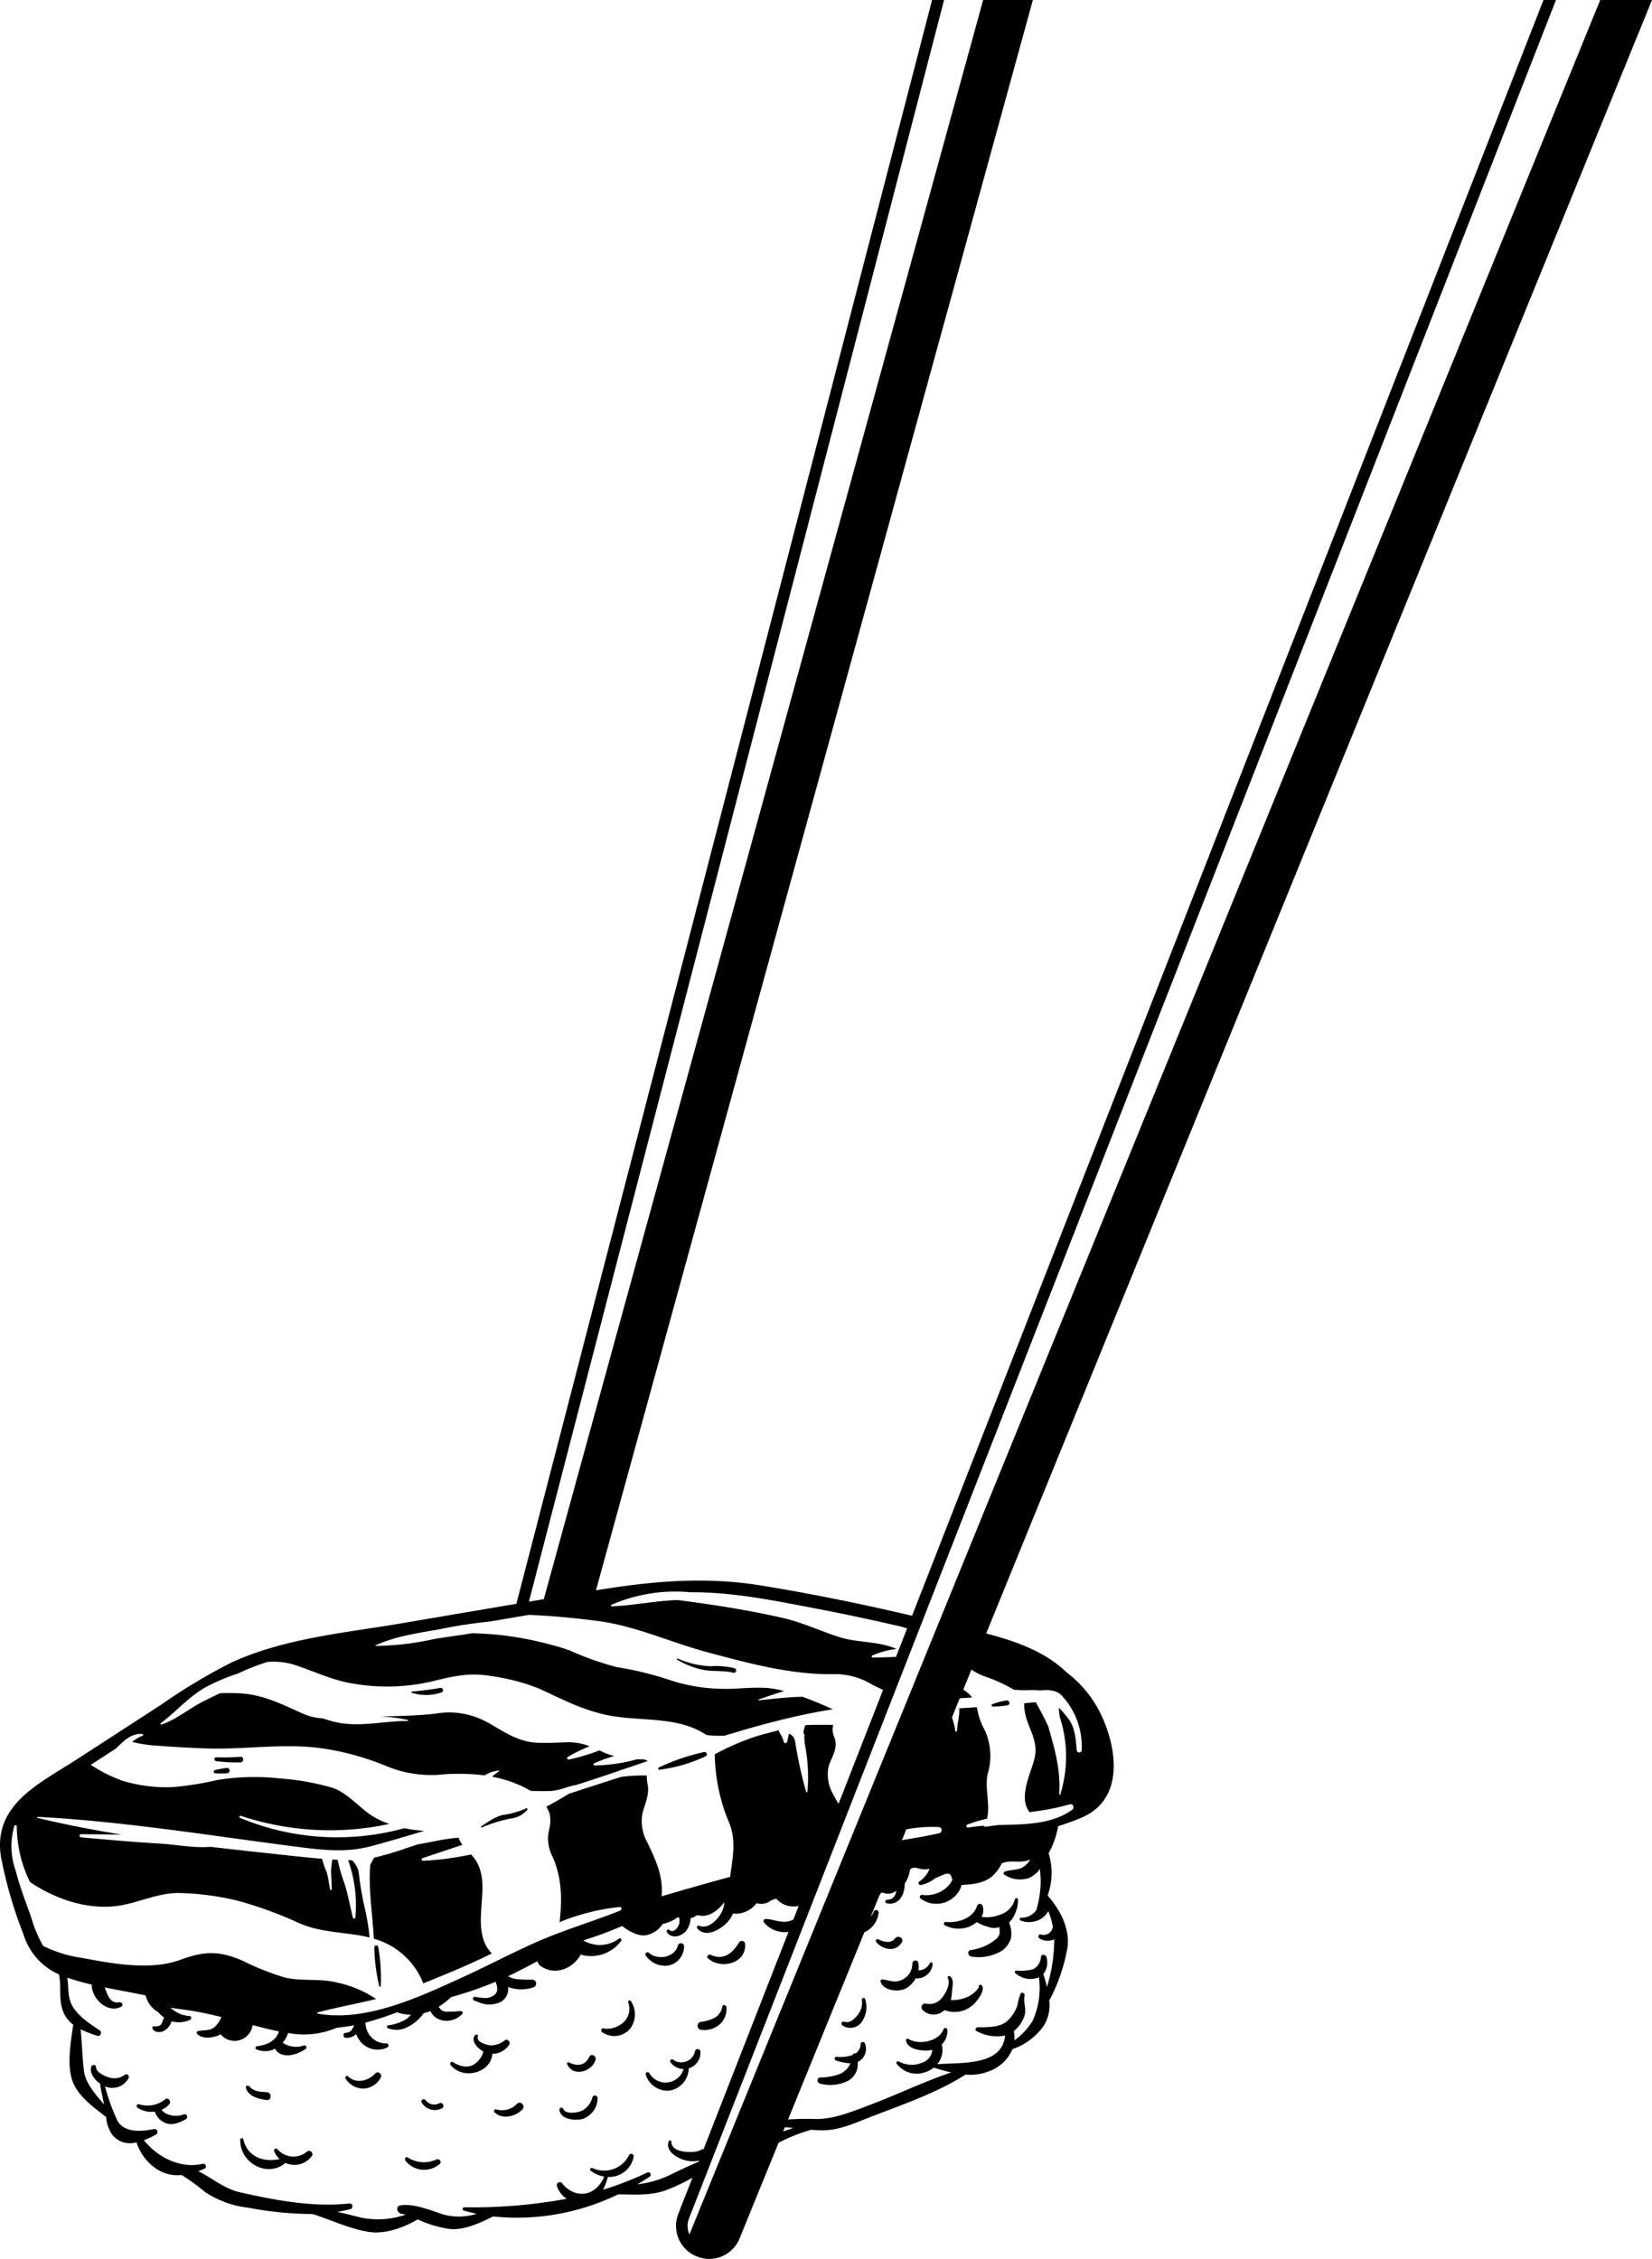 <svg xmlns="http://www.w3.org/2000/svg" viewBox="0 0 262.695 359.142"><path d="M67.302,315.33c.901-.347,1.792-.722,2.687-1.087h0l.001,0c.928-.379,1.851-.763,2.77-1.162,1.145-.491,2.283-.994,3.407-1.521.676-.317,1.361-.647,2.05-.983-2.583-2.577-1.57-6.709-1.504-10.2q.007-.367-.004-.728c-.004-.153-.017-.304-.027-.455-.006-.082-.008-.165-.016-.246-.017-.193-.044-.383-.072-.572-.005-.036-.009-.072-.015-.108-.034-.207-.078-.411-.128-.613l-.011-.046c-.053-.211-.118-.418-.192-.622l-.005-.016a5.774,5.774,0,0,0-1.022-1.773l0,0v0c-.098-.117-.19-.236-.301-.348-.433.089-.868.167-1.302.246q-.997.183-1.991.328h0a39.38,39.38,0,0,1-4.38.413.212.212,0,0,1-.056-.415c1.609-.536,3.233-1.08,4.856-1.618h0c.495-.164.985-.332,1.481-.493-.105-.148-.208-.3-.307-.467a2.323,2.323,0,0,1-.27-.667c-.163.005-.328.024-.491.036h0a33.659,33.659,0,0,0-3.681.591q-1.186.226-2.378.439c-.538.178-1.074.361-1.612.537a54.013,54.013,0,0,1-5.298,1.576c-.22.374-.426.758-.615,1.153-.319,3.924.377,7.815.568,11.725A11.841,11.841,0,0,1,67.302,315.33Z"/><path d="M161.393,301.955a3.474,3.474,0,0,1-2.341,2.444,5.63,5.63,0,0,1-2.988.356,2.045,2.045,0,0,0,.199-1.733.465.465,0,0,0-.89,0c-.672,2.019-3.105,2.748-4.999,2.548-.284-.03-.383.403-.143.528a4.746,4.746,0,0,0,3.921.214,5.361,5.361,0,0,0,1.174-.72.449.449,0,0,0,.064.04,7.785,7.785,0,0,0,2.393.882,3.729,3.729,0,0,0,1.158-.103c.005.26.02.521.028.795.02.673-.671,1.181-1.149,1.527a8.103,8.103,0,0,1-3.47,1.306c-.623.117-.417.993.141,1.038a7.147,7.147,0,0,0,4.889-.965,3.854,3.854,0,0,0,1.374-1.938,4.377,4.377,0,0,0-.294-2.477,5.398,5.398,0,0,0,1.423-3.674A.251.251,0,0,0,161.393,301.955Z"/><path d="M155.772,315.591l-.053.038a.275.275,0,0,0-.072.349,3.711,3.711,0,0,1-.75.842,4.391,4.391,0,0,1-1.431.827,6.13,6.13,0,0,1-2.26.346,15.997,15.997,0,0,0,.214-1.789c.088-.69.258-1.55-.376-2.005-.205-.147-.407.128-.316.316.5,1.028-.489,2.679-1.177,3.39a2.436,2.436,0,0,1-2.281.65.595.595,0,0,0-.575.988,2.445,2.445,0,0,0,3.497.033,4.367,4.367,0,0,0,4.627-.912c.518-.468,2.005-2.34,1.261-3.033A.254.254,0,0,0,155.772,315.591Z"/><path d="M148.315,312.25a.251.251,0,0,0-.466-.126,1.984,1.984,0,0,1-1.804,1.142,2.949,2.949,0,0,0-.036-1.226c-.144-.555-.879-.379-.934.126a2.777,2.777,0,0,1-1.93,2.713c-1.013.394-1.864-.097-2.853-.171a.285.285,0,0,0-.274.359c.497,1.447,2.781,1.689,3.987,1.095a3.837,3.837,0,0,0,1.585-1.617A2.545,2.545,0,0,0,148.315,312.25Z"/><path d="M143.389,308.827c.428-.703-.6-1.24-1.071-.626-.648.848-1.836.55-2.633.14a.28.28,0,0,0-.338.438C140.414,310.014,142.425,310.41,143.389,308.827Z"/><path d="M137.056,317.916a3.167,3.167,0,0,1-.769,2.56c-.53.627-1.206,1.246-2.069.944a.334.334,0,0,0-.323.554,2.237,2.237,0,0,0,2.963-.284,4.099,4.099,0,0,0,.717-3.845C137.493,317.571,137.027,317.609,137.056,317.916Z"/><path d="M118.485,309.084a.518.518,0,0,0-.958-.26c-1.038,1.719-2.466,2.921-4.526,1.973-.341-.157-.738.264-.425.551C114.58,313.186,118.697,312.196,118.485,309.084Z"/><path d="M106.3,312.499a3.143,3.143,0,0,0,2.484-3.058.507.507,0,0,0-.991-.134c-.454,1.914-3.257,2.414-4.593,1.174-.264-.245-.759.091-.521.402A3.71,3.71,0,0,0,106.3,312.499Z"/><path d="M111.385,322.703a3.696,3.696,0,0,0,3.098-.888,3.236,3.236,0,0,0,1.03-2.704c-.02-.347-.586-.47-.642-.087a2.58,2.58,0,0,1-1.186,1.756,6.462,6.462,0,0,1-2.299.681A.648.648,0,0,0,111.385,322.703Z"/><path d="M136.86,324.989a1.837,1.837,0,0,1-.794,1.477.426.426,0,0,0-.5.267,6.136,6.136,0,0,1-2.546.28c-.347-.022-.39.489-.079.585a7.984,7.984,0,0,0,2.289.448,3.3,3.3,0,0,1-1.622,1.675,9.505,9.505,0,0,1-3.24.578c-.497.07-.46.863,0,.964a6.288,6.288,0,0,0,4.602-.498,3.088,3.088,0,0,0,1.422-2.945c.022-.01.046-.015.068-.025a2.302,2.302,0,0,0,1.08-2.897A.348.348,0,0,0,136.86,324.989Z"/><path d="M99.888,318.327a2.934,2.934,0,0,1-.754,3.21,3.86,3.86,0,0,1-3.224.96c-.353-.041-.377.426-.16.591a3.321,3.321,0,0,0,4.424-.511,3.822,3.822,0,0,0,.144-4.431C100.172,317.939,99.803,318.058,99.888,318.327Z"/><path d="M109.52,328.845a2.615,2.615,0,0,0,1.864-2.638c-.011-.481-.752-.612-.859-.116a2.224,2.224,0,0,1-3.513,1.362c-.237-.168-.586.17-.408.408a2.643,2.643,0,0,0,2.093,1.099,2.981,2.981,0,0,1-5.454.631.309.309,0,0,0-.562.237,3.605,3.605,0,0,0,3.828,2.55A3.658,3.658,0,0,0,109.52,328.845Z"/><path d="M94.192,333.471a3.256,3.256,0,0,1-1.505,2.031c-.559.365-2.767.751-3.089-.172a.327.327,0,0,0-.63.174c.203,1.474,2.513,1.688,3.619,1.402a3.539,3.539,0,0,0,2.445-3.321A.429.429,0,0,0,94.192,333.471Z"/><path d="M94.711,327.421c.139-.577-.723-.996-.992-.418-.676,1.45-1.941,1.54-3.263.894-.135-.066-.349.045-.282.217C91.023,330.328,94.233,329.408,94.711,327.421Z"/><path d="M80.974,325.087c.277-.412-.289-1.017-.703-.703a3.554,3.554,0,0,1-2.13.807c-.561.014-2.481-.484-2.147-1.409.107-.296-.305-.405-.466-.196-.735.957.491,2.127,1.343,2.594a3.602,3.602,0,0,1-1.436,2.003,2.352,2.352,0,0,1-1.47.371,3.231,3.231,0,0,1-.507-.072l-.018-.004a3.749,3.749,0,0,1-.462-.138c-.017-.006-.035-.012-.052-.019a4.211,4.211,0,0,1-.401-.18c-.025-.013-.052-.024-.077-.037a4.429,4.429,0,0,1-.425-.256c-.303-.208-.553.224-.361.468a3.337,3.337,0,0,0,.42.44c.029.026.062.046.092.07a3.356,3.356,0,0,0,.397.284c.022.013.045.023.068.036a3.489,3.489,0,0,0,.478.228l.023.008a3.736,3.736,0,0,0,.554.16h0c2.052.428,4.461-.798,4.596-3.002A3.23,3.23,0,0,0,80.974,325.087Z"/><path d="M82.205,334.502a3.304,3.304,0,0,1-3.317.863.271.271,0,0,0-.262.45c1.209,1.247,3.38.686,4.448-.443C83.622,334.794,82.725,333.908,82.205,334.502Z"/><path d="M59.679,329.656c-1.071,1.16-3.013,1.721-4.295.482-.265-.256-.611.119-.394.394a3.361,3.361,0,0,0,2.712,1.535,3.282,3.282,0,0,0,2.845-1.741C60.834,329.787,60.119,329.18,59.679,329.656Z"/><path d="M29.246,336.164a3.587,3.587,0,0,1-2.813-.113,2.016,2.016,0,0,1-.74-.62,3.247,3.247,0,0,0,1.218-.872c.353-.418-.113-1.162-.623-.807a4.464,4.464,0,0,1-4.192.797c-.347-.106-.501.365-.233.553a3.979,3.979,0,0,0,2.755.62,2.86,2.86,0,0,0,1.322,1.628c1.18.724,2.537.204,3.625-.429C29.96,336.689,29.695,336.002,29.246,336.164Z"/><path d="M48.88,342.038a3.349,3.349,0,0,1-4.766-.346c-.205-.224-.651.009-.53.309a3.491,3.491,0,0,0,.877,1.266c-2.498.574-5.149-.334-5.765-3.143-.062-.283-.484-.209-.491.066-.09,3.704,4.323,6.126,7.187,3.689a3.416,3.416,0,0,0,4.212-1.117C49.906,342.339,49.302,341.729,48.88,342.038Z"/><path d="M42.431,333.884c.779.103.821-1.215,0-1.249-.943-.039-2.122-.087-2.74-.905-.205-.271-.733-.127-.597.252C39.593,333.378,41.124,333.711,42.431,333.884Z"/><path d="M69.377,343.339a4.726,4.726,0,0,1-4.542-.317c-.302-.218-.582.234-.373.483a3.752,3.752,0,0,0,5.456.536C70.329,343.681,69.807,343.145,69.377,343.339Z"/><path d="M76.514,290.497h0a.096.096,0,0,0,.043.042.086.086,0,0,0,.069.005,23.26,23.26,0,0,1,4.538-1.411,3.98,3.98,0,0,0,2.677-1.393.145.145,0,0,0-.175-.227,14.206,14.206,0,0,1-3.735,1.06,3.912,3.912,0,0,0-.445.121c-.041.013-.081.032-.121.047-.107.039-.215.078-.321.124-.046.02-.092.045-.139.067-.101.047-.202.093-.301.145-.028.015-.056.032-.085.047-.117.063-.233.126-.348.194-.022.013-.044.027-.066.04-.544.323-1.067.684-1.549.986h0l-.012.008a.105.105,0,0,0-.03.146Z"/><path d="M69.832,334.407a1.709,1.709,0,0,1-2.152-.486c-.269-.366-.859-.049-.622.364a2.427,2.427,0,0,0,3.23.902C70.805,334.923,70.344,334.124,69.832,334.407Z"/><path d="M59.528,309.595a27.49,27.49,0,0,0,.789,6.194.116.116,0,0,0,.227-.031,27.461,27.461,0,0,0-.411-6.244C60.062,309.165,59.531,309.256,59.528,309.595Z"/><path d="M104.867,281.37a24.43,24.43,0,0,0,7.354-2.146c.391-.183.105-.755-.281-.667a33.365,33.365,0,0,0-7.17,2.455A.193.193,0,0,0,104.867,281.37Z"/><path d="M160.02,270.349a12.107,12.107,0,0,0-2.204.59.193.193,0,0,0,.051.378,12.533,12.533,0,0,0,2.362-.208C160.73,271.022,160.517,270.262,160.02,270.349Z"/><path d="M69.979,268.359c-1.51.276-2.977.439-4.502.591a.087.087,0,0,0-.023.17,7.433,7.433,0,0,0,4.725-.038A.375.375,0,0,0,69.979,268.359Z"/><path d="M38.242,279.314c-1.28.083-2.568.114-3.85.075-.407-.012-.381.567,0,.615a24.666,24.666,0,0,0,3.85.194C38.814,280.181,38.809,279.278,38.242,279.314Z"/><path d="M35.979,281.088c-.614.087-1.21.191-1.814.334a.27.27,0,0,0,.071.528c.624.027,1.234.017,1.858-.013A.431.431,0,1,0,35.979,281.088Z"/><path d="M116.782,265.227a12.365,12.365,0,0,0-3.796-.316,14.024,14.024,0,0,1-5.19-1.215c-.122-.052-.228.112-.107.183a13.173,13.173,0,0,0,3.996,1.579c1.62.344,3.294.078,4.897.492A.375.375,0,0,0,116.782,265.227Z"/><path d="M169.615,265.898c-3.414-3.316-8.09-4.966-12.798-6.193L262.695,0H254.46L149.32,257.896l-.979,2.401-2.11,5.177-2.044,5.015-9.789,24.012-1.239,3.039-18.402,45.139-.381.935-4.746,11.642a3.35,3.35,0,0,1-.057-2.574l3.118-7.978,1.318-3.372,13.106-33.53.608-1.556,4.247-10.867.253-.647,1.85-4.734.423-1.082,9.362-23.951.231-.59,2.551-6.525.211-.541L247.422,0h-1.982L145.032,256.888c-7.959-1.867-15.977-3.509-24.044-4.816-8.963-1.452-17.373-.683-26.222.778L164.244,0h-7.908L86.474,254.249l-2.369.402L150.12,0h-1.907L82.111,254.989l-18.412,3.124C54.701,259.64,45.2,260.47,36.824,264.316a91.408,91.408,0,0,0-11.26,6.757l-13.35,8.649C6.259,283.581-1.083,286.856.134,295.099a68.431,68.431,0,0,0,3.598,12.427,10.162,10.162,0,0,0,5.643,6.381c.478,2.248-.242,4.466,1.01,6.604a4.866,4.866,0,0,0,1.261,1.395c-.397,2.72-.96,6.038-.253,8.536.763,2.697,3.339,4.451,5.484,6.145a5.739,5.739,0,0,0,.941,2.768,3.595,3.595,0,0,0,3.885,1.249,8.057,8.057,0,0,0,3.249,4.271,6.046,6.046,0,0,0,3.938.934,33.245,33.245,0,0,1,3.757,2.727,15.545,15.545,0,0,0,6.833,2.465,55.157,55.157,0,0,0,10.226,1.005c2.939.936,5.912,2.37,8.951,2.842,2.566.399,5.506-.663,7.762-1.988a16.096,16.096,0,0,0,1.541.638,18.59,18.59,0,0,0,3.46.874c2.231.286,4.993-.95,6.977-1.981a36.861,36.861,0,0,0,19.89-3.507c2.652.007,5.184.266,7.811-.736a30.905,30.905,0,0,0,4.012-1.917l-2.258,5.776a5.219,5.219,0,0,0,2.918,6.729l.08.032a5.201,5.201,0,0,0,6.75-2.869l6.205-15.22a26.114,26.114,0,0,1,4.894-1.976.524.524,0,0,0,.19-.097c.703.058,1.408.096,2.118.087,2.617-.035,5.258-1.286,7.65-2.209,4.989-1.925,10.338-3.755,14.868-6.642a8.344,8.344,0,0,0,4.157-.701,6.322,6.322,0,0,0,3.31-3.342,10.208,10.208,0,0,0,4.893-3.596,6.207,6.207,0,0,0,.969-4.144,28.477,28.477,0,0,0,2.905-8.485c.361-3.083-1.218-5.976-3.165-8.212a10.574,10.574,0,0,0,.151-6.718,13.321,13.321,0,0,0,1.515-4.303,38.33,38.33,0,0,0,3.749-1.365c6.683-2.861,5.698-10.703,3.168-16.183A18.347,18.347,0,0,0,169.615,265.898ZM97.243,255.142a25.526,25.526,0,0,1,12.553-1.988c.029,0,.057.001.086,0l.075.007.002-.007c6.663-.03,13.303,1.349,19.818,2.593,4.53.865,9.039,1.833,13.533,2.871.308.09.625.189.937.281l-1.773,4.536c-1.228.036-2.455.084-3.693.096-.163.001-.249-.249-.087-.322a13.559,13.559,0,0,1,3.872-1.044c-2.907-1.276-6.17-.946-9.171-1.907-2.964-.949-5.806-2.309-8.848-3.004-5.531-1.264-11.15-2.142-16.78-2.862-3.485.105-6.976.86-10.488.997C97.124,255.393,97.121,255.191,97.243,255.142ZM6.853,309.38a20.8,20.8,0,0,1-1.845-4.392c-.53-1.543-1.254-3.392-1.869-5.329l.04-.016c-.024-.025-.046-.052-.07-.077-.207-.657-.4-1.324-.569-1.992l.016.014a11.602,11.602,0,0,1-.282-7.26.203.203,0,0,1,.396.054,20.242,20.242,0,0,0,2.103,8.841l.007.013c4.437,2.953,9.929,4.718,15.179,3.555,2.888-.64,5.68-1.907,8.693-1.822a43.914,43.914,0,0,1,9.206,1.24,61.994,61.994,0,0,1,9.697,3.551c3.235,1.391,6.377,1.39,9.777,1.976.497.086.974.193,1.44.313a36.807,36.807,0,0,0-.705-4.434,48.851,48.851,0,0,1-1.038-6.037,3.823,3.823,0,0,0-1.05-1.817c-.049,0-.096.005-.145.004-.16-.003-.32-.013-.48-.017a21.112,21.112,0,0,1,1.157,9.094.203.203,0,0,1-.396.053c-.453-1.832-.771-3.674-1.35-5.477a27.895,27.895,0,0,1-1.079-3.73c-.28-.014-.56-.033-.84-.05a16.884,16.884,0,0,0-.202,1.923q.075,1.412.111,2.824a.13.13,0,0,1-.255.035c-.194-.902-.286-1.885-.556-2.764a16.617,16.617,0,0,1-.735-2.131c-1.631-.132-3.259-.302-4.888-.478-4.256-.46-8.549-.915-12.847-1.423-2.65.231-5.558-.372-8.102-.517-4.164-.238-8.323-.618-12.477-.986-.316-.028-.327-.503,0-.5,2.152.019,4.307.03,6.461.062-4.511-.733-8.988-1.593-13.39-2.654a.087.087,0,0,1,.023-.17c13.856.734,27.76,3.038,41.52,4.795,3.901.498,7.535.912,11.41-.107,2.866-.754,5.702-1.619,8.546-2.454a23.809,23.809,0,0,1-3.166-.431,40.127,40.127,0,0,1-26.11-1.633c-.2-.082-.125-.405.092-.334a44.936,44.936,0,0,0,23.608,1.296,15.104,15.104,0,0,1-2.071-.907c-2.435-1.305-4.418-4.046-7.022-4.863a39.525,39.525,0,0,0-8.134-1.453,36.631,36.631,0,0,0-10.242.257,47.63,47.63,0,0,1-7.053,1.11,23.939,23.939,0,0,1-7.888-1.016,22.644,22.644,0,0,1-5.041-2.533q1.978-1.278,3.956-2.558c1.233-1.175,2.41-2.467,4.204-2.346a.154.154,0,0,1,.041.302,5.211,5.211,0,0,0-1.616.966,23.837,23.837,0,0,0,2.798.5c3.014.252,6.045.43,9.068.531,6.38.214,12.772-.965,19.116.11a43.151,43.151,0,0,1,9.608,2.77,18.485,18.485,0,0,0,9.015,1.231,35.524,35.524,0,0,1,4.457-.01h0c.624.039,1.246.094,1.861.175h0c.038.005.078.007.116.012a5.047,5.047,0,0,1,1.909-.721h0c.119-.017.235-.04.36-.046.062-.003.072.077.029.107-.168.118-.338.24-.506.366h0a7.556,7.556,0,0,0-.597.486c.147.028.29.069.436.1h0q.741.156,1.468.363c.021.006.043.014.064.02.458.133.911.28,1.359.447.132.05.26.11.392.163.34.136.681.272,1.014.43.472.225.938.47,1.394.742,1.033.037,2.064.058,3.084.026,1.521-.047,2.792-.755,4.232-.981q3.288-1.053,6.565-2.172a9.965,9.965,0,0,1,1.02-.347q1.833-.625,3.666-1.253c-.009-.025-.02-.047-.028-.072-.158-.059-.312-.122-.465-.188-.381-.004-.768-.016-1.159-.036a26.581,26.581,0,0,1-6.753.983c-.161-.005-.251-.244-.087-.322a20.513,20.513,0,0,1,3.242-1.175,10.035,10.035,0,0,1-1.809-.627c-.193-.091-.382-.179-.571-.266a32.691,32.691,0,0,1-4.857,1.453.232.232,0,0,1-.178-.421,29.028,29.028,0,0,1,3.47-1.692,9.278,9.278,0,0,0-3.648-.633c-.669.024-1.335.052-2.001.073-.426.013-.852.019-1.279.021-.103,0-.207.003-.31.002-.486-.003-.973-.015-1.462-.048a8.079,8.079,0,0,1-1.087-.155c-.109-.022-.216-.053-.324-.08-.251-.061-.499-.129-.744-.21-.112-.037-.223-.076-.334-.117q-.375-.137-.743-.298c-.087-.038-.175-.074-.262-.114q-.484-.223-.958-.473h0c-.572-.303-1.133-.629-1.687-.957-.3-.177-.598-.354-.895-.528-.263-.154-.513-.282-.765-.413h0a12.473,12.473,0,0,0-8.015-1.25c-2.936.324-5.904.385-8.864.443a22.981,22.981,0,0,1,4.467.564.077.077,0,0,1-.02.151c-4.075-.002-8.072,1.162-12.103.018q-.722-.205-1.436-.44a8.732,8.732,0,0,1-2.905-.649c-3.378-1.482-6.362-3.093-10.146-3.316a31.572,31.572,0,0,0-3.238-.025c-.963.447-1.92.909-2.869,1.403-2.226,1.159-4.052,2.754-6.461,3.588-.145.05-.201-.15-.096-.228,2.626-1.966,4.631-4.457,7.58-5.951a32.017,32.017,0,0,1,4.663-1.936c.576-.267,1.154-.528,1.74-.771.963-.4,1.947-.752,2.945-1.072a11.477,11.477,0,0,1,4.152.403c3.2,1.028,6.138,2.507,9.505,3.039a31.769,31.769,0,0,0,12.487-.338c2.845-.696,5.429-1.346,8.373-1.012.678.077,1.376.179,2.079.296h0c.602.1,1.206.227,1.811.36.653.143,1.293.31,1.933.494h0q.782.225,1.54.486c.598.213,1.193.433,1.75.691,1.276.591,2.536,1.198,3.808,1.767l.001,0h0a32.653,32.653,0,0,0,6.177,2.174c5.441,1.223,11.459.082,16.232,3.253a17.274,17.274,0,0,0,2.873.107c4.202-1.293,8.436-2.459,12.726-3.369,1.49-.316,2.985-.589,4.484-.83-1.542-.7-3.174-1.394-4.816-1.982-2.322.031-4.568.31-6.947.56-.079.008-.086-.109-.018-.132,1.313-.449,2.672-.947,4.055-1.332-.278-.073-.556-.148-.831-.21-3.223-.733-6.249-.01-9.486-.169a27.329,27.329,0,0,1-8.013-1.427,51.733,51.733,0,0,0-8.257-2.001,47.184,47.184,0,0,1-7.36-2.589c-.107-.04-.214-.081-.322-.12-.461-.166-.925-.325-1.396-.462q-2.157-.629-4.357-1.108l-.005-.001h0c-.684-.148-1.371-.277-2.061-.397h0l-.001,0c-.609-.106-1.22-.195-1.833-.276l-.001,0h0c-.381-.05-.76-.112-1.143-.152-1.52-.16-3.035-.247-4.549-.293-2.033.34-4.092.585-6.074.929a45.57,45.57,0,0,1-9.251,1.092c-.053-.002-.085-.083-.029-.107,3.166-1.426,6.648-1.928,10.047-2.522a77.811,77.811,0,0,1,8.082-1.248l5.686-.964c.193-.033.386-.068.579-.101.544.022,1.088.058,1.633.088h0c2.608.146,5.206.386,7.716.693.618.075,1.238.149,1.843.232,5.857.797,11.509,3.431,17.22,4.95,6.589,1.753,13.326,3.601,20.199,3.469a11.17,11.17,0,0,1,5.937,1.656c.551.286,1.145.56,1.745.845L133.34,286.8c-.294-.505-.593-1.019-.875-1.56a6.318,6.318,0,0,1-.699-4.426c.508-1.516,1.55-2.858.924-4.557a3.054,3.054,0,0,1-.234-1.834c.004-.063.019-.121.027-.182-1.775-.015-3.865-.026-4.408.044a3.829,3.829,0,0,0-.226.624,3.934,3.934,0,0,0-.082.516c.024.1.051.198.07.302l.011.007a.221.221,0,0,1,.036.348,8.608,8.608,0,0,1,.055.993,27.091,27.091,0,0,1,.456,7.763c-.005.118-.185.152-.212.029a67.632,67.632,0,0,1-1.742-7.974,2.053,2.053,0,0,0-.305-.764,1.859,1.859,0,0,0-.679-.501c-.066.411-.2.806-.254,1.222-.037.289-.518.429-.566.077a4.433,4.433,0,0,0-.6-1.308,5.65,5.65,0,0,1-.217-.533c-1.12.297-2.24.596-3.358.904a41.12,41.12,0,0,0-6.801,2.919,28.954,28.954,0,0,0,2.122,10.495c1.377,3.004.738,5.837.313,8.999q-5.447,1.48-10.884,3.09c.253-3.302-.88-5.577-2.229-8.492a6.867,6.867,0,0,1-.824-4.717c.385-1.455,1.117-2.922.848-4.479a6.924,6.924,0,0,1-.162-1.513c-.245-.009-.492-.017-.744-.016a27.942,27.942,0,0,0-3.332.229q-4.154,1.327-8.291,2.68c-1.187.72-2.395,1.428-3.608,2.06a7.018,7.018,0,0,1,.495.989,5.314,5.314,0,0,1-.053,2.688,6.005,6.005,0,0,0,.529,4.208c1.54,3.456,1.545,6.873,1.146,10.47a33.97,33.97,0,0,1,9.563-2.406c.351-.028.355.455.077.566-4.54,1.813-9.206,3.154-13.679,5.167-2.166.975-4.298,2.023-6.432,3.067h0q-1.221.598-2.444,1.188c-.919.442-1.84.878-2.768,1.3-.526.239-1.066.485-1.61.732-.135.061-.272.123-.407.184q-.902.408-1.831.817-.73.32-1.475.636c-.7.295-1.411.581-2.127.859-4.979,1.933-10.296,3.329-15.317,2.436-.106-.019-.096-.178,0-.204,3.081-.814,6.191-1.352,9.265-2.125a17.57,17.57,0,0,0-6.078-2.586c-2.842-.747-5.728-.157-8.525-.854a43.121,43.121,0,0,1-6.7-2.677c-3.593-1.558-6.065-1.501-9.688-.154-4.854,1.806-10.865.659-15.824-.268A20.526,20.526,0,0,1,6.853,309.38Zm99.392,36.551a16.107,16.107,0,0,1-4.91,1.352c.669-.386,1.328-.784,1.968-1.204a.385.385,0,0,0-.388-.664,51.995,51.995,0,0,1-7.013,2.728,11.778,11.778,0,0,0,.769-2.036,3.945,3.945,0,0,0,4.087-3.184.396.396,0,0,0-.72-.304,4.408,4.408,0,0,1-5.819,2.083c-.243-.12-.549.212-.309.4a4.76,4.76,0,0,0,2.17.949c-1.252,3.091-4.554,3.746-6.74,1.028-.299-.372-.927.028-.787.458a3.807,3.807,0,0,0,1.576,2.046,82.733,82.733,0,0,1-16.297,1.35.27.27,0,0,0-.071.529c.669.195,1.344.36,2.023.505a9.368,9.368,0,0,1-5.256.122c-2.004-.65-4.736-1.806-6.864-1.46-.829.135-.514,1.26.182,1.343a4.534,4.534,0,0,1,.647.136,13.472,13.472,0,0,1-7.069.468c-1.28-.315-2.537-.643-3.804-.909.695-.112,1.389-.254,2.083-.43.494-.126.403-.963-.123-.906-5.84.632-11.81-.515-17.495-1.798-2.394-.54-4.42-2.276-6.55-3.344q.515-.188,1.019-.411c.444-.197.118-.859-.319-.755-3.495.826-7.185-1.02-9.344-3.757a12.163,12.163,0,0,0,1.929-.904.473.473,0,0,0-.363-.861c-1.946.402-4.642.62-5.754-1.281a31.831,31.831,0,0,1-2.01-5.517,2.915,2.915,0,0,0,3.746-1.299.415.415,0,0,0-.649-.501,2.689,2.689,0,0,1-2.435.388c-.593-.14-2.124-.847-2.073-1.609.031-.462-.626-.496-.764-.103-.338.957.516,2.067,1.401,2.701.142,1.117.411,2.207.636,3.307-1.401-1.617-2.959-3.412-3.191-5.262-.278-2.216-.33-4.454-.539-6.684a20.779,20.779,0,0,0,2.645,1.026c.538.181.808-.591.37-.878-1.634-1.071-3.82-2.493-4.577-4.377-.519-1.29-.335-2.666-.575-3.988a38.141,38.141,0,0,0,3.887,1.104c.001,2.22,2.48,4.657,4.703,3.512.41-.211.11-.779-.296-.703-1.485.279-1.881-1.19-2.344-2.359,2.192.443,4.403.819,6.523,1.282.003.017.003.032.007.049a4.143,4.143,0,0,0,1.396,2.19,3.646,3.646,0,0,0,.548.366,5.008,5.008,0,0,0,.979.905c-.17.326-.235.706-.434,1.029-.263.427-.826.353-1.249.372a.189.189,0,0,0-.181.237.901.901,0,0,0,.697.627,1.655,1.655,0,0,0,1.153-.153,2.452,2.452,0,0,0,1.193-1.514,4.47,4.47,0,0,0,2.913-.21c.325-.121.298-.642-.086-.632a4.657,4.657,0,0,1-2.573-.982,2.841,2.841,0,0,1-.416-.345c1.241.218,2.512.34,3.738.553,1.465.256,2.918.581,4.363.935a4.399,4.399,0,0,1-.998,1.507c-.824.793-1.839.48-2.803.763a.215.215,0,0,0-.093.353c.755.953,2.612.699,3.572.223.062-.031.123-.072.185-.107a2.897,2.897,0,0,0,5.1-1.457c1.343.352,2.749.721,4.178,1.001-.415,1.459-1.853,2.172-3.468,2.35-.231.026-.386.356-.131.484a3.354,3.354,0,0,0,2.977-.079c1.001,1.735,3.469,1.011,4.853.051a.314.314,0,0,0-.241-.571,3.716,3.716,0,0,1-3.384-.441,4.446,4.446,0,0,0,.722-1.168,2.198,2.198,0,0,0,.118-.379,13.228,13.228,0,0,0,7.728-.822,26.543,26.543,0,0,0,2.804-.405c-.273.613-.584,1.184-1.327,1.192a.404.404,0,0,0,0,.807,2.065,2.065,0,0,0,1.628-.6,4.223,4.223,0,0,0,1.059,1.592,3.582,3.582,0,0,0,3.844.568c.34-.129.318-.688-.091-.67a3.24,3.24,0,0,1-3.304-3.135.811.811,0,0,0-.048-.163,47.047,47.047,0,0,0,5.048-1.652,6.715,6.715,0,0,0,2.032.392h0c.061.003.122.017.183.018-.072.083-.169.155-.248.234v0a4.368,4.368,0,0,1-.429.405,7.43,7.43,0,0,1-2.977,1.032.237.237,0,0,0-.056.43,3.594,3.594,0,0,0,3.001-.089h0a5.675,5.675,0,0,0,.586-.301c.037-.021.075-.04.111-.062a6.301,6.301,0,0,0,.538-.37c.033-.025.066-.049.099-.074a6.64,6.64,0,0,0,.515-.45l.048-.047a6.362,6.362,0,0,0,.814-.954,8.535,8.535,0,0,0,1.079-.372c.008.019.022.036.031.056h0a2.458,2.458,0,0,0,.585.795c.012.011.026.018.037.029a2.606,2.606,0,0,0,.357.269,2.342,2.342,0,0,0,.444.214,3.324,3.324,0,0,0,3.59-.871c.226-.223-.015-.519-.28-.482a15.349,15.349,0,0,1-2.049.097,1.318,1.318,0,0,1-1.368-.794,11.097,11.097,0,0,0,1.942-1.513c.919-.25,1.83-.53,2.737-.826.1-.033.2-.064.299-.097q1.39-.462,2.763-1l.001,0v0c.434-.17.868-.34,1.299-.522.244.807.518,1.59-.326,2.191a2.402,2.402,0,0,1-1.539.39,11.817,11.817,0,0,1-1.382-.176.303.303,0,0,0-.161.584c.213.088.429.169.645.245l.012.004a4.242,4.242,0,0,0,3.582-.037,2.369,2.369,0,0,0,1.139-2.367,6.045,6.045,0,0,0,4.033.055.623.623,0,0,0-.165-1.218,19.923,19.923,0,0,1-2.637-.104,3.968,3.968,0,0,1-1.23-.444q.599-.282,1.195-.58c1.189-.596,2.349-1.212,3.508-1.818a1.028,1.028,0,0,0,.459.763c2.275,1.637,5.171.423,6.397-1.812.196.059.387.113.563.156a6.04,6.04,0,0,0,5.883-2.344c.146-.21-.14-.486-.348-.348a5.268,5.268,0,0,1-3.322,1.016,6.532,6.532,0,0,1-1.652-.36,5.689,5.689,0,0,1-.716-.366c.12-.042.236-.088.358-.128a59.297,59.297,0,0,0,5.821-2.163c1.044.841,2.567,1.669,3.811,1.464a4.122,4.122,0,0,0,2.654-1.819c.073-.009.151-.016.213-.029a5.825,5.825,0,0,0,1.351-.512,4.59,4.59,0,0,0,.782-.486,2.284,2.284,0,0,1,.243.022,2.061,2.061,0,0,1,.028.905c-.103.586-.886,1.706-1.571,1.076a.261.261,0,0,0-.407.315c.659,1.174,2.295.739,3.025-.115a3.477,3.477,0,0,0,.742-2.055,2.382,2.382,0,0,0,.931-.438.544.544,0,0,0,.247-.043c1.681.44,3.15-.706,4.192-2.068a3.741,3.741,0,0,1-.533,1.77c-.561,1.056-2.094,2.569-3.42,1.977a.275.275,0,0,0-.332.43c1.366,1.602,3.809.101,4.881-1.112a4.948,4.948,0,0,0,.778-1.268,4.023,4.023,0,0,0,3.389-1.231,3.437,3.437,0,0,0,.39-.423,2.361,2.361,0,0,0,2.3-.453,5.229,5.229,0,0,0,.8-.272A3.631,3.631,0,0,0,127,303.021l-.845,2.162a3.883,3.883,0,0,1-.37.165c-1.414.532-2.648-.194-4.026-.258a.353.353,0,0,0-.303.528,4.3,4.3,0,0,0,3.93,1.531l-13.49,34.514a5.587,5.587,0,0,0-.893.35,4.441,4.441,0,0,1-.626.107c-1.073.097-3.629.011-3.619-1.604a.217.217,0,0,0-.425-.058c-.502,1.483,1.052,2.435,2.227,2.891a5.169,5.169,0,0,0,2.61.172l-.064.164C109.471,344.383,107.863,345.128,106.245,345.931Zm37.878-55.089a22.191,22.191,0,0,1,5.135-.359.492.492,0,0,1,.13.963c-1.971.478-3.972.783-5.969,1.123ZM124.54,338.875l.273-.67q.676.05,1.35.122C125.612,338.491,125.075,338.681,124.54,338.875Zm42.15-35.026a12.433,12.433,0,0,1,.738,2.512,1.879,1.879,0,0,1-.412.821,1.404,1.404,0,0,1-1.478.374.338.338,0,0,0-.259.615,2.46,2.46,0,0,0,2.272.202c.031-.014.06-.034.09-.05a26.07,26.07,0,0,1-1.152,7.574c-.17-.698-.374-1.381-.577-2.033a3.073,3.073,0,0,0,.52-2.623c-.061-.456-.82-.681-.897-.121a2.321,2.321,0,0,1-1.299,1.982,8.045,8.045,0,0,1-2.637.204.233.233,0,0,0-.117.43,3.628,3.628,0,0,0,3.599.688c.046-.02.079-.045.122-.066a12.599,12.599,0,0,1-.975,6.879,10.304,10.304,0,0,1-2.922,3.154,5.301,5.301,0,0,0-.098-1.455,5.438,5.438,0,0,0,1.609-2.187c.52-1.216-.131-2.222.113-3.462.074-.375-.488-.674-.659-.278a13.228,13.228,0,0,0-.521,1.928,5.682,5.682,0,0,1-1.236,2.025c-1.164,1.452-3.421,1.33-5.076,1.361-.292.006-.464.457-.16.591a6.793,6.793,0,0,0,4.55.714c-.454,4.861-6.915,4.266-10.816,4.56a3.322,3.322,0,0,0,.733-3.131,2.953,2.953,0,0,0,.896-2.334.309.309,0,0,0-.604-.082c-.724,1.928-3.933,2.571-5.593,1.516a.252.252,0,0,0-.367.282c.298,1.472,2.557,1.66,3.739,1.543a3.125,3.125,0,0,0,.43-.085c-.014.094-.027.19-.043.302a2.278,2.278,0,0,1-1.43,1.695,4.368,4.368,0,0,1-3.862-.143c-.199-.113-.489.128-.335.335a3.954,3.954,0,0,0,4.48,1.394,3.865,3.865,0,0,0,1.415-.755c.901.285,1.836.563,2.785.773-4.437,1.489-8.706,3.583-13.086,5.221-2.724,1.018-5.339,2.13-8.291,2.186a40.665,40.665,0,0,0-4.566.076l12.136-29.768a3.85,3.85,0,0,0,2.26-3.042.404.404,0,0,0-.778-.215,3.404,3.404,0,0,1-.476.79l1.409-3.455a3.273,3.273,0,0,0,.296-.417,3.042,3.042,0,0,0,.361.079,2.117,2.117,0,0,0,.612.128,2.022,2.022,0,0,0,1.298-.41c.033-.015.064-.031.096-.047-.128.779-.504,1.437-1.473,1.416a.285.285,0,0,0-.075.557c1.952.448,2.929-1.439,2.874-3.111a4.88,4.88,0,0,0,.839-2.221,1.148,1.148,0,0,1,.404-.274c.434-.164.956.103,1.393.175a3.596,3.596,0,0,0,1.331-.038,4.963,4.963,0,0,1-.387.754,4.503,4.503,0,0,1-1.221,1.237.314.314,0,0,0,.241.571,5.065,5.065,0,0,0,2.227-1.054c.39-.167.78-.332,1.169-.505.612-.273,1.308-.485,1.471.388a.688.688,0,0,0,.146.315,4.157,4.157,0,0,1-.777,1.107,4.865,4.865,0,0,1-4.016,1.336.328.328,0,0,0-.252.597,4.191,4.191,0,0,0,5.221-.211,3.811,3.811,0,0,0,1.263-1.972c1.74-.103,3.591-.243,4.947-1.459a6.444,6.444,0,0,0,1.453-1.994,4.498,4.498,0,0,1,.969-.243c.752-.096,1.522.025,2.28-.039a4.629,4.629,0,0,0,1.272-.293,3.54,3.54,0,0,1-1.122,1.172c-.886.548-1.992.383-2.946.74a.262.262,0,0,0-.062.474,4.533,4.533,0,0,0,3.768.589,4.054,4.054,0,0,0,1.901-1.499c.056.663.12,1.329.123,2.029a16.732,16.732,0,0,1-.692,4.505,3.055,3.055,0,0,1-.239.301,2.85,2.85,0,0,1-2.179.919c-.28-.011-.301.377-.063.463a3.839,3.839,0,0,0,2.95-.133A3.271,3.271,0,0,0,166.69,303.849Zm4.53-25.613c-.149-1.627-.239-3.425-1.219-4.806a14.171,14.171,0,0,0-1.584-1.878c-.017.01-.032.022-.05.031a13.261,13.261,0,0,0,.169,1.443,20.249,20.249,0,0,1,.066,12.277c-.03.088-.177.079-.17-.023.263-3.96-.745-7.27-1.741-10.807-.589-1.31-1.297-2.575-1.975-3.831-.621.05-1.241.098-1.862.153a2.111,2.111,0,0,1,.019.265c-.035,3.141,2.467,5.278,1.611,8.605-.644,2.503-2.562,6.123-.776,8.438a39.461,39.461,0,0,0,6.399-1.23c.553-.167.792.577.37.878-3.31,2.365-7.635,2.296-11.764,2.417q-1.114.152-2.226.284a.809.809,0,0,1,.029-.183,23.251,23.251,0,0,0-2.534.292.25.25,0,0,1-.133-.482,22.593,22.593,0,0,1,3.115-.932c.016-.063.027-.129.041-.194a1.558,1.558,0,0,1,.04-.266c.009-.032.016-.064.025-.096.284-2.053-.486-4.642.004-6.616a9.88,9.88,0,0,0-.487-6.909,10.387,10.387,0,0,1-1.134-3.063,5.884,5.884,0,0,0-.132-.575q-1.397.093-2.795.174c.114,1.184-.334,2.366-.339,3.554a.144.144,0,0,1-.288,0,10.193,10.193,0,0,0-.523-2.109l1.243-3.049c.655-.038,1.308-.079,1.964-.114a4.863,4.863,0,0,0-1.41-1.244l1.306-3.202c1.261.977,2.888,1.262,4.319,1.958a21.675,21.675,0,0,1,2.449,1.263c.701.047,1.403.084,2.108.067a17.082,17.082,0,0,1,2.12.037c1.407-.156,2.69-.001,3.43.888a11.885,11.885,0,0,1,3.103,8.584A.394.394,0,0,1,171.22,278.236Z"/></svg>